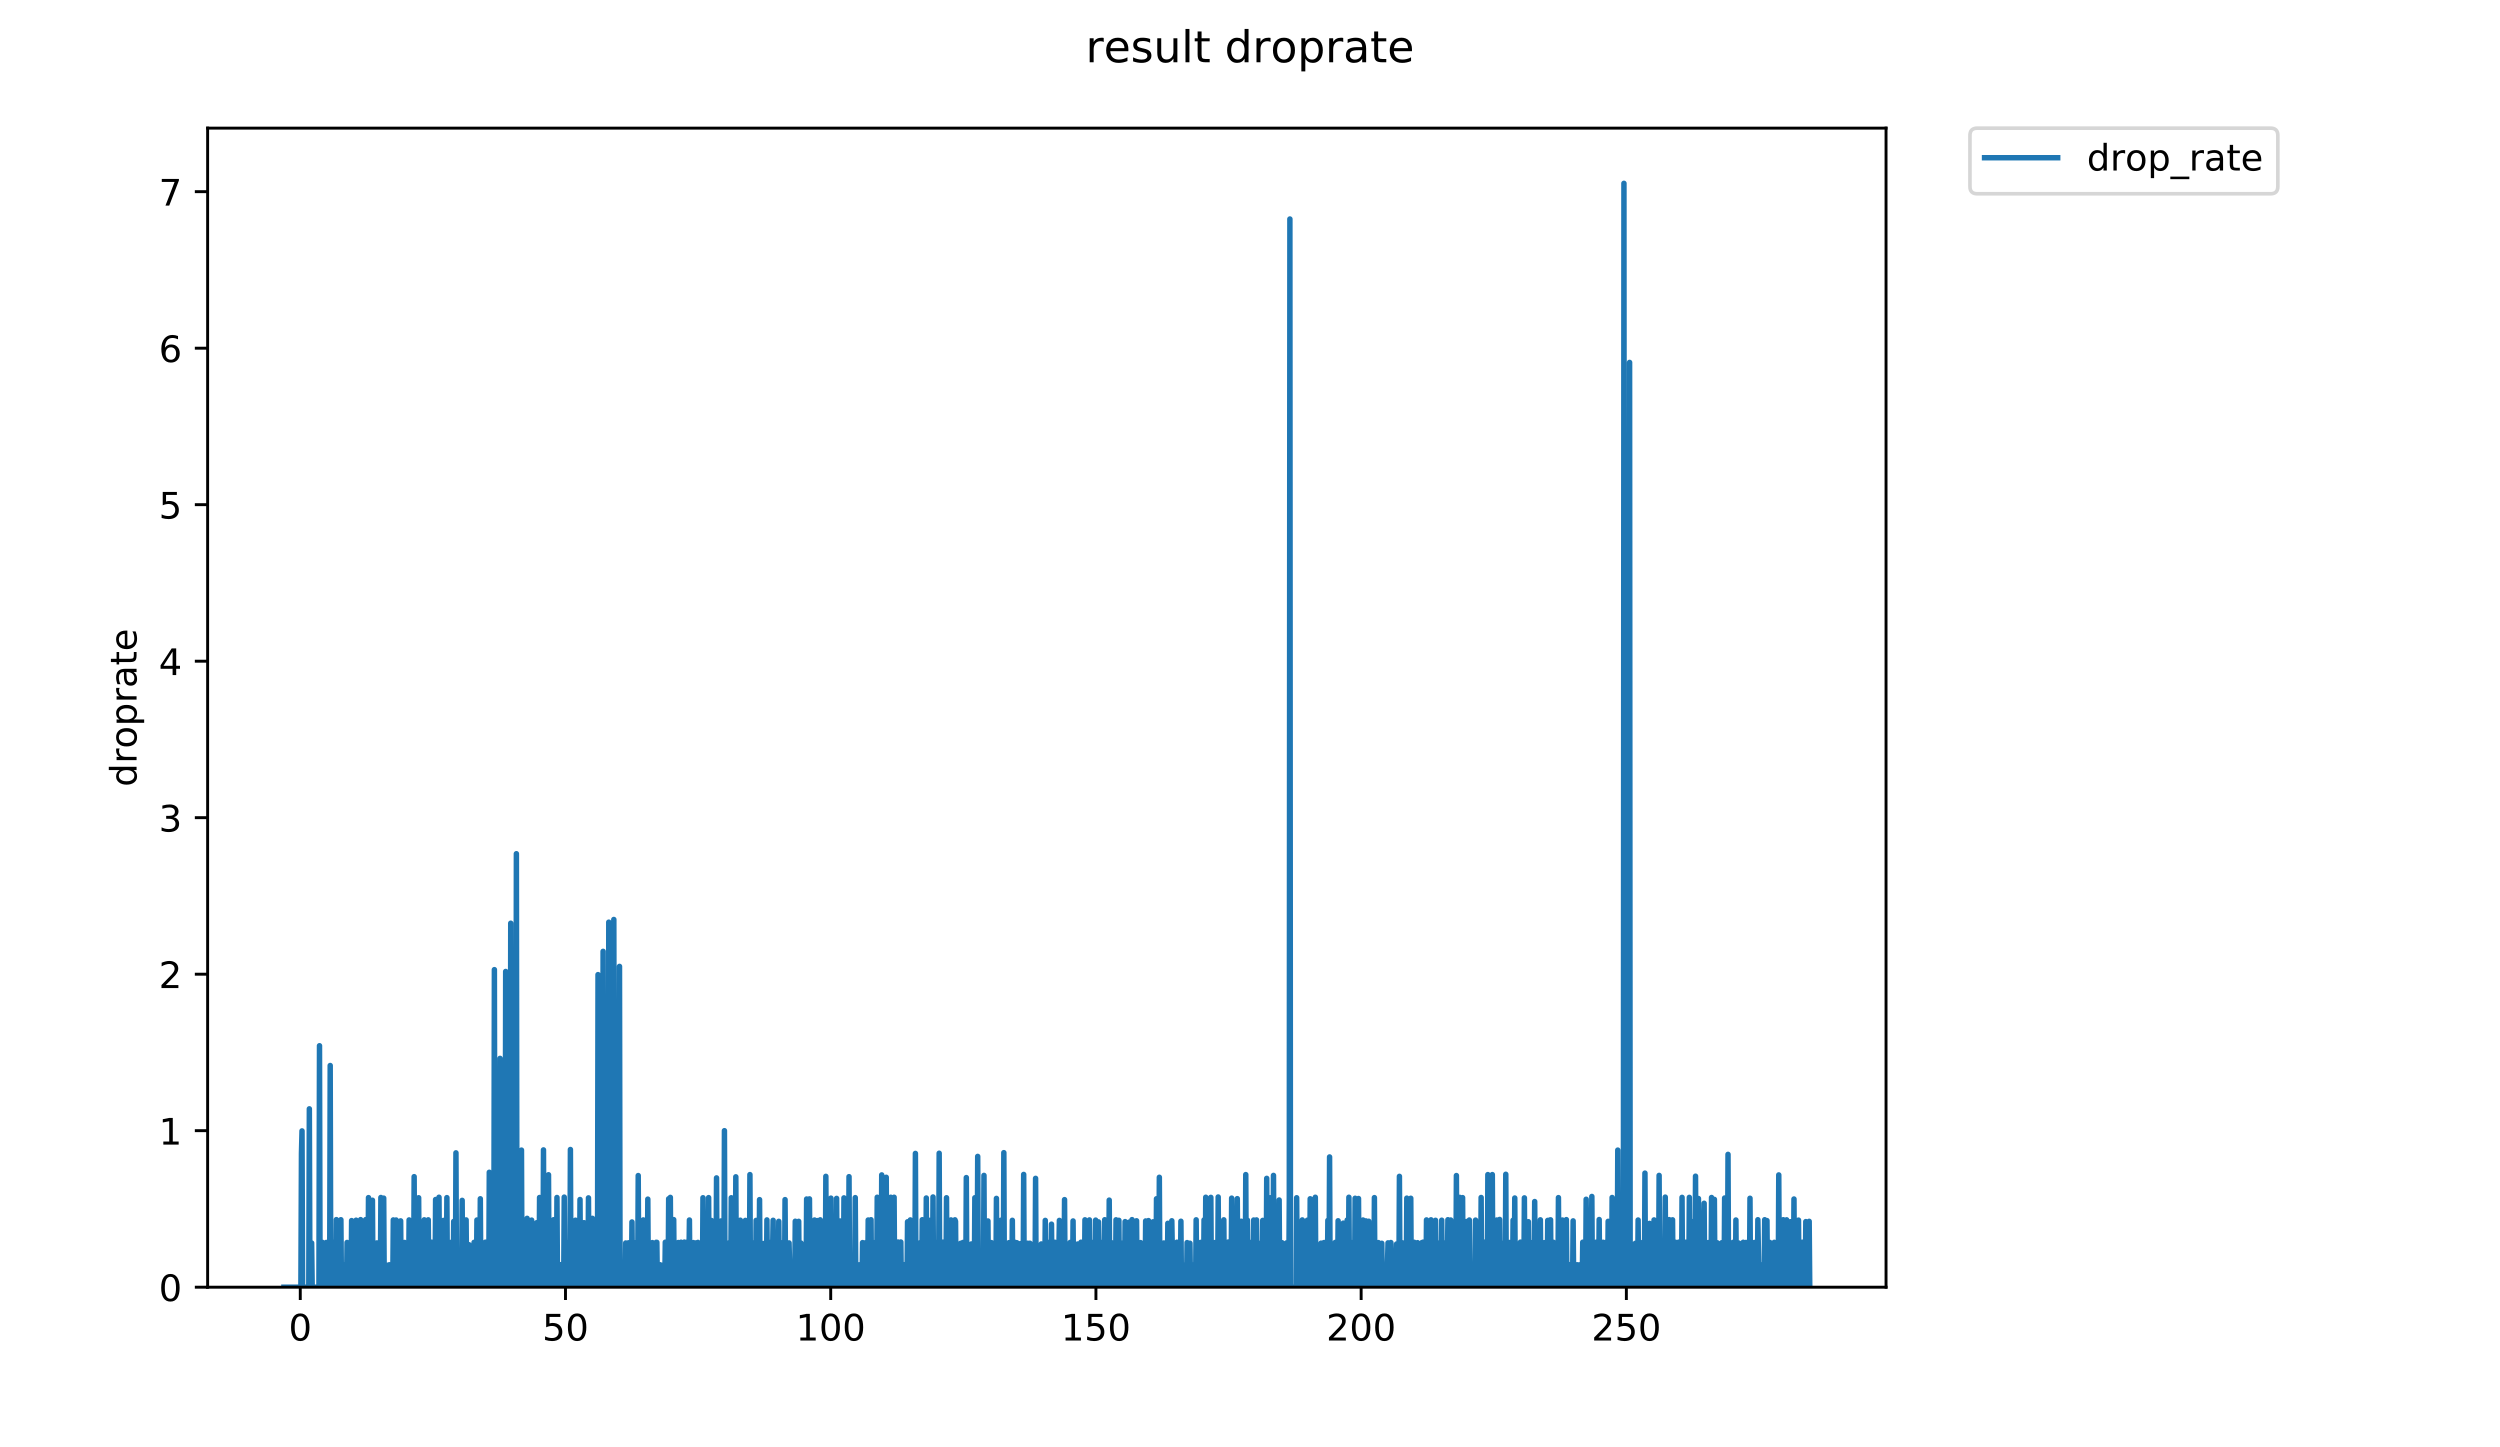 <?xml version="1.0" encoding="utf-8" standalone="no"?>
<!DOCTYPE svg PUBLIC "-//W3C//DTD SVG 1.1//EN"
  "http://www.w3.org/Graphics/SVG/1.1/DTD/svg11.dtd">
<!-- Created with matplotlib (https://matplotlib.org/) -->
<svg height="396pt" version="1.1" viewBox="0 0 684 396" width="684pt" xmlns="http://www.w3.org/2000/svg" xmlns:xlink="http://www.w3.org/1999/xlink">
 <defs>
  <style type="text/css">
*{stroke-linecap:butt;stroke-linejoin:round;}
  </style>
 </defs>
 <g id="figure_1">
  <g id="patch_1">
   <path d="M 0 396 
L 684 396 
L 684 0 
L 0 0 
z
" style="fill:#ffffff;"/>
  </g>
  <g id="axes_1">
   <g id="patch_2">
    <path d="M 56.807 352.174 
L 516.019 352.174 
L 516.019 35.062 
L 56.807 35.062 
z
" style="fill:#ffffff;"/>
   </g>
   <g id="matplotlib.axis_1">
    <g id="xtick_1">
     <g id="line2d_1">
      <defs>
       <path d="M 0 0 
L 0 3.5 
" id="m94f211fb2a" style="stroke:#000000;stroke-width:0.8;"/>
      </defs>
      <g>
       <use style="stroke:#000000;stroke-width:0.8;" x="82.155" xlink:href="#m94f211fb2a" y="352.174"/>
      </g>
     </g>
     <g id="text_1">
      <!-- 0 -->
      <defs>
       <path d="M 31.781 66.406 
Q 24.172 66.406 20.328 58.906 
Q 16.5 51.422 16.5 36.375 
Q 16.5 21.391 20.328 13.891 
Q 24.172 6.391 31.781 6.391 
Q 39.453 6.391 43.281 13.891 
Q 47.125 21.391 47.125 36.375 
Q 47.125 51.422 43.281 58.906 
Q 39.453 66.406 31.781 66.406 
z
M 31.781 74.219 
Q 44.047 74.219 50.516 64.516 
Q 56.984 54.828 56.984 36.375 
Q 56.984 17.969 50.516 8.266 
Q 44.047 -1.422 31.781 -1.422 
Q 19.531 -1.422 13.062 8.266 
Q 6.594 17.969 6.594 36.375 
Q 6.594 54.828 13.062 64.516 
Q 19.531 74.219 31.781 74.219 
z
" id="DejaVuSans-48"/>
      </defs>
      <g transform="translate(78.973 366.773)scale(0.1 -0.1)">
       <use xlink:href="#DejaVuSans-48"/>
      </g>
     </g>
    </g>
    <g id="xtick_2">
     <g id="line2d_2">
      <g>
       <use style="stroke:#000000;stroke-width:0.8;" x="154.718" xlink:href="#m94f211fb2a" y="352.174"/>
      </g>
     </g>
     <g id="text_2">
      <!-- 50 -->
      <defs>
       <path d="M 10.797 72.906 
L 49.516 72.906 
L 49.516 64.594 
L 19.828 64.594 
L 19.828 46.734 
Q 21.969 47.469 24.109 47.828 
Q 26.266 48.188 28.422 48.188 
Q 40.625 48.188 47.75 41.5 
Q 54.891 34.812 54.891 23.391 
Q 54.891 11.625 47.562 5.094 
Q 40.234 -1.422 26.906 -1.422 
Q 22.312 -1.422 17.547 -0.641 
Q 12.797 0.141 7.719 1.703 
L 7.719 11.625 
Q 12.109 9.234 16.797 8.062 
Q 21.484 6.891 26.703 6.891 
Q 35.156 6.891 40.078 11.328 
Q 45.016 15.766 45.016 23.391 
Q 45.016 31 40.078 35.438 
Q 35.156 39.891 26.703 39.891 
Q 22.75 39.891 18.812 39.016 
Q 14.891 38.141 10.797 36.281 
z
" id="DejaVuSans-53"/>
      </defs>
      <g transform="translate(148.356 366.773)scale(0.1 -0.1)">
       <use xlink:href="#DejaVuSans-53"/>
       <use x="63.623" xlink:href="#DejaVuSans-48"/>
      </g>
     </g>
    </g>
    <g id="xtick_3">
     <g id="line2d_3">
      <g>
       <use style="stroke:#000000;stroke-width:0.8;" x="227.282" xlink:href="#m94f211fb2a" y="352.174"/>
      </g>
     </g>
     <g id="text_3">
      <!-- 100 -->
      <defs>
       <path d="M 12.406 8.297 
L 28.516 8.297 
L 28.516 63.922 
L 10.984 60.406 
L 10.984 69.391 
L 28.422 72.906 
L 38.281 72.906 
L 38.281 8.297 
L 54.391 8.297 
L 54.391 0 
L 12.406 0 
z
" id="DejaVuSans-49"/>
      </defs>
      <g transform="translate(217.738 366.773)scale(0.1 -0.1)">
       <use xlink:href="#DejaVuSans-49"/>
       <use x="63.623" xlink:href="#DejaVuSans-48"/>
       <use x="127.246" xlink:href="#DejaVuSans-48"/>
      </g>
     </g>
    </g>
    <g id="xtick_4">
     <g id="line2d_4">
      <g>
       <use style="stroke:#000000;stroke-width:0.8;" x="299.846" xlink:href="#m94f211fb2a" y="352.174"/>
      </g>
     </g>
     <g id="text_4">
      <!-- 150 -->
      <g transform="translate(290.302 366.773)scale(0.1 -0.1)">
       <use xlink:href="#DejaVuSans-49"/>
       <use x="63.623" xlink:href="#DejaVuSans-53"/>
       <use x="127.246" xlink:href="#DejaVuSans-48"/>
      </g>
     </g>
    </g>
    <g id="xtick_5">
     <g id="line2d_5">
      <g>
       <use style="stroke:#000000;stroke-width:0.8;" x="372.409" xlink:href="#m94f211fb2a" y="352.174"/>
      </g>
     </g>
     <g id="text_5">
      <!-- 200 -->
      <defs>
       <path d="M 19.188 8.297 
L 53.609 8.297 
L 53.609 0 
L 7.328 0 
L 7.328 8.297 
Q 12.938 14.109 22.625 23.891 
Q 32.328 33.688 34.812 36.531 
Q 39.547 41.844 41.422 45.531 
Q 43.312 49.219 43.312 52.781 
Q 43.312 58.594 39.234 62.25 
Q 35.156 65.922 28.609 65.922 
Q 23.969 65.922 18.812 64.312 
Q 13.672 62.703 7.812 59.422 
L 7.812 69.391 
Q 13.766 71.781 18.938 73 
Q 24.125 74.219 28.422 74.219 
Q 39.75 74.219 46.484 68.547 
Q 53.219 62.891 53.219 53.422 
Q 53.219 48.922 51.531 44.891 
Q 49.859 40.875 45.406 35.406 
Q 44.188 33.984 37.641 27.219 
Q 31.109 20.453 19.188 8.297 
z
" id="DejaVuSans-50"/>
      </defs>
      <g transform="translate(362.866 366.773)scale(0.1 -0.1)">
       <use xlink:href="#DejaVuSans-50"/>
       <use x="63.623" xlink:href="#DejaVuSans-48"/>
       <use x="127.246" xlink:href="#DejaVuSans-48"/>
      </g>
     </g>
    </g>
    <g id="xtick_6">
     <g id="line2d_6">
      <g>
       <use style="stroke:#000000;stroke-width:0.8;" x="444.973" xlink:href="#m94f211fb2a" y="352.174"/>
      </g>
     </g>
     <g id="text_6">
      <!-- 250 -->
      <g transform="translate(435.429 366.773)scale(0.1 -0.1)">
       <use xlink:href="#DejaVuSans-50"/>
       <use x="63.623" xlink:href="#DejaVuSans-53"/>
       <use x="127.246" xlink:href="#DejaVuSans-48"/>
      </g>
     </g>
    </g>
   </g>
   <g id="matplotlib.axis_2">
    <g id="ytick_1">
     <g id="line2d_7">
      <defs>
       <path d="M 0 0 
L -3.5 0 
" id="mde69fcbf6b" style="stroke:#000000;stroke-width:0.8;"/>
      </defs>
      <g>
       <use style="stroke:#000000;stroke-width:0.8;" x="56.807" xlink:href="#mde69fcbf6b" y="352.174"/>
      </g>
     </g>
     <g id="text_7">
      <!-- 0 -->
      <g transform="translate(43.445 355.973)scale(0.1 -0.1)">
       <use xlink:href="#DejaVuSans-48"/>
      </g>
     </g>
    </g>
    <g id="ytick_2">
     <g id="line2d_8">
      <g>
       <use style="stroke:#000000;stroke-width:0.8;" x="56.807" xlink:href="#mde69fcbf6b" y="309.356"/>
      </g>
     </g>
     <g id="text_8">
      <!-- 1 -->
      <g transform="translate(43.445 313.155)scale(0.1 -0.1)">
       <use xlink:href="#DejaVuSans-49"/>
      </g>
     </g>
    </g>
    <g id="ytick_3">
     <g id="line2d_9">
      <g>
       <use style="stroke:#000000;stroke-width:0.8;" x="56.807" xlink:href="#mde69fcbf6b" y="266.537"/>
      </g>
     </g>
     <g id="text_9">
      <!-- 2 -->
      <g transform="translate(43.445 270.336)scale(0.1 -0.1)">
       <use xlink:href="#DejaVuSans-50"/>
      </g>
     </g>
    </g>
    <g id="ytick_4">
     <g id="line2d_10">
      <g>
       <use style="stroke:#000000;stroke-width:0.8;" x="56.807" xlink:href="#mde69fcbf6b" y="223.719"/>
      </g>
     </g>
     <g id="text_10">
      <!-- 3 -->
      <defs>
       <path d="M 40.578 39.312 
Q 47.656 37.797 51.625 33 
Q 55.609 28.219 55.609 21.188 
Q 55.609 10.406 48.188 4.484 
Q 40.766 -1.422 27.094 -1.422 
Q 22.516 -1.422 17.656 -0.516 
Q 12.797 0.391 7.625 2.203 
L 7.625 11.719 
Q 11.719 9.328 16.594 8.109 
Q 21.484 6.891 26.812 6.891 
Q 36.078 6.891 40.938 10.547 
Q 45.797 14.203 45.797 21.188 
Q 45.797 27.641 41.281 31.266 
Q 36.766 34.906 28.719 34.906 
L 20.219 34.906 
L 20.219 43.016 
L 29.109 43.016 
Q 36.375 43.016 40.234 45.922 
Q 44.094 48.828 44.094 54.297 
Q 44.094 59.906 40.109 62.906 
Q 36.141 65.922 28.719 65.922 
Q 24.656 65.922 20.016 65.031 
Q 15.375 64.156 9.812 62.312 
L 9.812 71.094 
Q 15.438 72.656 20.344 73.438 
Q 25.25 74.219 29.594 74.219 
Q 40.828 74.219 47.359 69.109 
Q 53.906 64.016 53.906 55.328 
Q 53.906 49.266 50.438 45.094 
Q 46.969 40.922 40.578 39.312 
z
" id="DejaVuSans-51"/>
      </defs>
      <g transform="translate(43.445 227.518)scale(0.1 -0.1)">
       <use xlink:href="#DejaVuSans-51"/>
      </g>
     </g>
    </g>
    <g id="ytick_5">
     <g id="line2d_11">
      <g>
       <use style="stroke:#000000;stroke-width:0.8;" x="56.807" xlink:href="#mde69fcbf6b" y="180.9"/>
      </g>
     </g>
     <g id="text_11">
      <!-- 4 -->
      <defs>
       <path d="M 37.797 64.312 
L 12.891 25.391 
L 37.797 25.391 
z
M 35.203 72.906 
L 47.609 72.906 
L 47.609 25.391 
L 58.016 25.391 
L 58.016 17.188 
L 47.609 17.188 
L 47.609 0 
L 37.797 0 
L 37.797 17.188 
L 4.891 17.188 
L 4.891 26.703 
z
" id="DejaVuSans-52"/>
      </defs>
      <g transform="translate(43.445 184.7)scale(0.1 -0.1)">
       <use xlink:href="#DejaVuSans-52"/>
      </g>
     </g>
    </g>
    <g id="ytick_6">
     <g id="line2d_12">
      <g>
       <use style="stroke:#000000;stroke-width:0.8;" x="56.807" xlink:href="#mde69fcbf6b" y="138.082"/>
      </g>
     </g>
     <g id="text_12">
      <!-- 5 -->
      <g transform="translate(43.445 141.881)scale(0.1 -0.1)">
       <use xlink:href="#DejaVuSans-53"/>
      </g>
     </g>
    </g>
    <g id="ytick_7">
     <g id="line2d_13">
      <g>
       <use style="stroke:#000000;stroke-width:0.8;" x="56.807" xlink:href="#mde69fcbf6b" y="95.263"/>
      </g>
     </g>
     <g id="text_13">
      <!-- 6 -->
      <defs>
       <path d="M 33.016 40.375 
Q 26.375 40.375 22.484 35.828 
Q 18.609 31.297 18.609 23.391 
Q 18.609 15.531 22.484 10.953 
Q 26.375 6.391 33.016 6.391 
Q 39.656 6.391 43.531 10.953 
Q 47.406 15.531 47.406 23.391 
Q 47.406 31.297 43.531 35.828 
Q 39.656 40.375 33.016 40.375 
z
M 52.594 71.297 
L 52.594 62.312 
Q 48.875 64.062 45.094 64.984 
Q 41.312 65.922 37.594 65.922 
Q 27.828 65.922 22.672 59.328 
Q 17.531 52.734 16.797 39.406 
Q 19.672 43.656 24.016 45.922 
Q 28.375 48.188 33.594 48.188 
Q 44.578 48.188 50.953 41.516 
Q 57.328 34.859 57.328 23.391 
Q 57.328 12.156 50.688 5.359 
Q 44.047 -1.422 33.016 -1.422 
Q 20.359 -1.422 13.672 8.266 
Q 6.984 17.969 6.984 36.375 
Q 6.984 53.656 15.188 63.938 
Q 23.391 74.219 37.203 74.219 
Q 40.922 74.219 44.703 73.484 
Q 48.484 72.75 52.594 71.297 
z
" id="DejaVuSans-54"/>
      </defs>
      <g transform="translate(43.445 99.063)scale(0.1 -0.1)">
       <use xlink:href="#DejaVuSans-54"/>
      </g>
     </g>
    </g>
    <g id="ytick_8">
     <g id="line2d_14">
      <g>
       <use style="stroke:#000000;stroke-width:0.8;" x="56.807" xlink:href="#mde69fcbf6b" y="52.445"/>
      </g>
     </g>
     <g id="text_14">
      <!-- 7 -->
      <defs>
       <path d="M 8.203 72.906 
L 55.078 72.906 
L 55.078 68.703 
L 28.609 0 
L 18.312 0 
L 43.219 64.594 
L 8.203 64.594 
z
" id="DejaVuSans-55"/>
      </defs>
      <g transform="translate(43.445 56.244)scale(0.1 -0.1)">
       <use xlink:href="#DejaVuSans-55"/>
      </g>
     </g>
    </g>
    <g id="text_15">
     <!-- droprate -->
     <defs>
      <path d="M 45.406 46.391 
L 45.406 75.984 
L 54.391 75.984 
L 54.391 0 
L 45.406 0 
L 45.406 8.203 
Q 42.578 3.328 38.25 0.953 
Q 33.938 -1.422 27.875 -1.422 
Q 17.969 -1.422 11.734 6.484 
Q 5.516 14.406 5.516 27.297 
Q 5.516 40.188 11.734 48.094 
Q 17.969 56 27.875 56 
Q 33.938 56 38.25 53.625 
Q 42.578 51.266 45.406 46.391 
z
M 14.797 27.297 
Q 14.797 17.391 18.875 11.75 
Q 22.953 6.109 30.078 6.109 
Q 37.203 6.109 41.297 11.75 
Q 45.406 17.391 45.406 27.297 
Q 45.406 37.203 41.297 42.844 
Q 37.203 48.484 30.078 48.484 
Q 22.953 48.484 18.875 42.844 
Q 14.797 37.203 14.797 27.297 
z
" id="DejaVuSans-100"/>
      <path d="M 41.109 46.297 
Q 39.594 47.172 37.812 47.578 
Q 36.031 48 33.891 48 
Q 26.266 48 22.188 43.047 
Q 18.109 38.094 18.109 28.812 
L 18.109 0 
L 9.078 0 
L 9.078 54.688 
L 18.109 54.688 
L 18.109 46.188 
Q 20.953 51.172 25.484 53.578 
Q 30.031 56 36.531 56 
Q 37.453 56 38.578 55.875 
Q 39.703 55.766 41.062 55.516 
z
" id="DejaVuSans-114"/>
      <path d="M 30.609 48.391 
Q 23.391 48.391 19.188 42.75 
Q 14.984 37.109 14.984 27.297 
Q 14.984 17.484 19.156 11.844 
Q 23.344 6.203 30.609 6.203 
Q 37.797 6.203 41.984 11.859 
Q 46.188 17.531 46.188 27.297 
Q 46.188 37.016 41.984 42.703 
Q 37.797 48.391 30.609 48.391 
z
M 30.609 56 
Q 42.328 56 49.016 48.375 
Q 55.719 40.766 55.719 27.297 
Q 55.719 13.875 49.016 6.219 
Q 42.328 -1.422 30.609 -1.422 
Q 18.844 -1.422 12.172 6.219 
Q 5.516 13.875 5.516 27.297 
Q 5.516 40.766 12.172 48.375 
Q 18.844 56 30.609 56 
z
" id="DejaVuSans-111"/>
      <path d="M 18.109 8.203 
L 18.109 -20.797 
L 9.078 -20.797 
L 9.078 54.688 
L 18.109 54.688 
L 18.109 46.391 
Q 20.953 51.266 25.266 53.625 
Q 29.594 56 35.594 56 
Q 45.562 56 51.781 48.094 
Q 58.016 40.188 58.016 27.297 
Q 58.016 14.406 51.781 6.484 
Q 45.562 -1.422 35.594 -1.422 
Q 29.594 -1.422 25.266 0.953 
Q 20.953 3.328 18.109 8.203 
z
M 48.688 27.297 
Q 48.688 37.203 44.609 42.844 
Q 40.531 48.484 33.406 48.484 
Q 26.266 48.484 22.188 42.844 
Q 18.109 37.203 18.109 27.297 
Q 18.109 17.391 22.188 11.75 
Q 26.266 6.109 33.406 6.109 
Q 40.531 6.109 44.609 11.75 
Q 48.688 17.391 48.688 27.297 
z
" id="DejaVuSans-112"/>
      <path d="M 34.281 27.484 
Q 23.391 27.484 19.188 25 
Q 14.984 22.516 14.984 16.5 
Q 14.984 11.719 18.141 8.906 
Q 21.297 6.109 26.703 6.109 
Q 34.188 6.109 38.703 11.406 
Q 43.219 16.703 43.219 25.484 
L 43.219 27.484 
z
M 52.203 31.203 
L 52.203 0 
L 43.219 0 
L 43.219 8.297 
Q 40.141 3.328 35.547 0.953 
Q 30.953 -1.422 24.312 -1.422 
Q 15.922 -1.422 10.953 3.297 
Q 6 8.016 6 15.922 
Q 6 25.141 12.172 29.828 
Q 18.359 34.516 30.609 34.516 
L 43.219 34.516 
L 43.219 35.406 
Q 43.219 41.609 39.141 45 
Q 35.062 48.391 27.688 48.391 
Q 23 48.391 18.547 47.266 
Q 14.109 46.141 10.016 43.891 
L 10.016 52.203 
Q 14.938 54.109 19.578 55.047 
Q 24.219 56 28.609 56 
Q 40.484 56 46.344 49.844 
Q 52.203 43.703 52.203 31.203 
z
" id="DejaVuSans-97"/>
      <path d="M 18.312 70.219 
L 18.312 54.688 
L 36.812 54.688 
L 36.812 47.703 
L 18.312 47.703 
L 18.312 18.016 
Q 18.312 11.328 20.141 9.422 
Q 21.969 7.516 27.594 7.516 
L 36.812 7.516 
L 36.812 0 
L 27.594 0 
Q 17.188 0 13.234 3.875 
Q 9.281 7.766 9.281 18.016 
L 9.281 47.703 
L 2.688 47.703 
L 2.688 54.688 
L 9.281 54.688 
L 9.281 70.219 
z
" id="DejaVuSans-116"/>
      <path d="M 56.203 29.594 
L 56.203 25.203 
L 14.891 25.203 
Q 15.484 15.922 20.484 11.062 
Q 25.484 6.203 34.422 6.203 
Q 39.594 6.203 44.453 7.469 
Q 49.312 8.734 54.109 11.281 
L 54.109 2.781 
Q 49.266 0.734 44.188 -0.344 
Q 39.109 -1.422 33.891 -1.422 
Q 20.797 -1.422 13.156 6.188 
Q 5.516 13.812 5.516 26.812 
Q 5.516 40.234 12.766 48.109 
Q 20.016 56 32.328 56 
Q 43.359 56 49.781 48.891 
Q 56.203 41.797 56.203 29.594 
z
M 47.219 32.234 
Q 47.125 39.594 43.094 43.984 
Q 39.062 48.391 32.422 48.391 
Q 24.906 48.391 20.391 44.141 
Q 15.875 39.891 15.188 32.172 
z
" id="DejaVuSans-101"/>
     </defs>
     <g transform="translate(37.365 215.236)rotate(-90)scale(0.1 -0.1)">
      <use xlink:href="#DejaVuSans-100"/>
      <use x="63.477" xlink:href="#DejaVuSans-114"/>
      <use x="104.559" xlink:href="#DejaVuSans-111"/>
      <use x="165.74" xlink:href="#DejaVuSans-112"/>
      <use x="229.217" xlink:href="#DejaVuSans-114"/>
      <use x="270.33" xlink:href="#DejaVuSans-97"/>
      <use x="331.609" xlink:href="#DejaVuSans-116"/>
      <use x="370.818" xlink:href="#DejaVuSans-101"/>
     </g>
    </g>
   </g>
   <g id="line2d_15">
    <path clip-path="url(#p48d6c4a940)" d="M 77.68 352.174 
L 82.323 352.174 
L 82.477 315.577 
L 82.631 309.417 
L 82.786 352.174 
L 84.484 352.174 
L 84.638 303.378 
L 84.795 352.174 
L 84.951 352.174 
L 85.107 340.079 
L 85.262 340.079 
L 85.418 352.174 
L 87.26 352.174 
L 87.415 286.115 
L 87.573 352.174 
L 88.034 352.174 
L 88.188 339.905 
L 88.341 352.174 
L 89.108 352.174 
L 89.262 339.94 
L 89.415 352.174 
L 90.19 352.174 
L 90.344 291.525 
L 90.498 352.174 
L 91.113 352.174 
L 91.418 339.852 
L 91.571 352.174 
L 91.876 352.174 
L 92.029 333.691 
L 92.181 352.174 
L 93.115 352.174 
L 93.267 333.718 
L 93.42 352.174 
L 93.882 352.174 
L 94.035 346.04 
L 94.188 346.048 
L 94.342 352.174 
L 94.806 352.174 
L 94.959 339.94 
L 95.268 352.174 
L 96.046 352.174 
L 96.2 333.954 
L 96.355 352.174 
L 97.276 352.174 
L 97.43 333.85 
L 97.583 352.174 
L 97.891 352.174 
L 98.045 346.101 
L 98.199 346.066 
L 98.352 352.174 
L 98.505 352.174 
L 98.658 333.691 
L 98.967 352.174 
L 99.893 352.174 
L 100.046 333.691 
L 100.199 352.174 
L 100.665 352.174 
L 100.818 327.671 
L 100.972 352.174 
L 101.431 352.174 
L 101.583 346.013 
L 101.741 352.174 
L 101.899 328.386 
L 102.052 352.174 
L 102.971 352.174 
L 103.126 340.061 
L 103.282 352.174 
L 104.055 352.174 
L 104.208 327.636 
L 104.364 352.174 
L 104.827 352.174 
L 104.982 327.811 
L 105.136 352.174 
L 105.912 352.174 
L 106.068 346.16 
L 106.222 352.174 
L 106.375 352.174 
L 106.528 346.04 
L 106.682 352.174 
L 106.839 352.174 
L 106.994 346.126 
L 107.148 352.174 
L 107.453 352.174 
L 107.607 333.771 
L 107.76 352.174 
L 108.224 352.174 
L 108.377 333.797 
L 108.531 352.174 
L 109.458 352.174 
L 109.614 334.031 
L 109.768 352.174 
L 110.549 352.174 
L 110.702 339.94 
L 111.008 352.174 
L 111.779 352.174 
L 111.932 333.771 
L 112.085 352.174 
L 112.697 352.174 
L 112.85 346.04 
L 113.004 346.048 
L 113.157 352.174 
L 113.312 321.935 
L 113.465 352.174 
L 114.387 352.174 
L 114.542 327.706 
L 114.696 352.174 
L 115.924 352.174 
L 116.077 333.744 
L 116.232 352.174 
L 117.018 352.174 
L 117.171 333.744 
L 117.326 352.174 
L 117.786 352.174 
L 117.939 339.87 
L 118.092 339.87 
L 118.245 352.174 
L 119.023 352.174 
L 119.18 328.186 
L 119.338 334.258 
L 119.496 352.174 
L 119.957 352.174 
L 120.11 327.566 
L 120.263 352.174 
L 121.187 352.174 
L 121.342 333.902 
L 121.495 352.174 
L 122.111 352.174 
L 122.265 327.671 
L 122.418 352.174 
L 123.192 352.174 
L 123.346 339.923 
L 123.504 352.174 
L 123.975 352.174 
L 124.132 334.183 
L 124.286 352.174 
L 124.592 352.174 
L 124.746 315.42 
L 124.901 352.174 
L 125.516 352.174 
L 125.671 346.109 
L 125.824 346.04 
L 125.977 352.174 
L 126.283 352.174 
L 126.446 328.419 
L 126.601 352.174 
L 127.376 352.174 
L 127.53 333.771 
L 127.683 352.174 
L 128.153 352.174 
L 128.315 340.555 
L 128.63 352.174 
L 128.937 352.174 
L 129.09 346.022 
L 129.249 352.174 
L 129.559 352.174 
L 129.712 339.905 
L 129.865 352.174 
L 130.333 352.174 
L 130.487 333.797 
L 130.639 352.174 
L 131.257 352.174 
L 131.414 327.983 
L 131.567 352.174 
L 132.643 352.174 
L 132.796 339.87 
L 132.949 339.87 
L 133.102 352.174 
L 133.719 352.174 
L 133.871 320.736 
L 134.024 352.174 
L 134.637 352.174 
L 134.793 346.126 
L 134.953 352.174 
L 135.108 352.174 
L 135.263 265.296 
L 135.416 352.174 
L 136.354 352.174 
L 136.509 346.101 
L 136.663 352.174 
L 136.816 289.574 
L 136.969 352.174 
L 138.2 352.174 
L 138.353 265.797 
L 138.506 352.174 
L 139.584 352.174 
L 139.737 252.596 
L 139.89 352.174 
L 141.128 352.174 
L 141.281 233.581 
L 141.441 352.174 
L 142.521 352.174 
L 142.675 314.669 
L 142.828 352.174 
L 143.91 352.174 
L 144.216 333.339 
L 144.37 352.174 
L 144.84 352.174 
L 144.994 339.923 
L 145.147 352.174 
L 145.454 333.823 
L 145.607 352.174 
L 146.689 352.174 
L 146.849 334.529 
L 147.003 352.174 
L 147.47 352.174 
L 147.624 327.636 
L 147.777 352.174 
L 148.543 352.174 
L 148.696 314.614 
L 148.849 352.174 
L 149.919 352.174 
L 150.072 321.414 
L 150.225 352.174 
L 151.312 352.174 
L 151.464 333.718 
L 151.617 352.174 
L 152.229 352.174 
L 152.383 327.636 
L 152.536 352.174 
L 153.301 352.174 
L 153.454 346.013 
L 153.608 346.057 
L 153.762 352.174 
L 154.223 352.174 
L 154.375 327.53 
L 154.528 352.174 
L 155.29 352.174 
L 155.444 339.958 
L 155.6 352.174 
L 155.91 352.174 
L 156.063 314.504 
L 156.219 352.174 
L 157.296 352.174 
L 157.45 333.85 
L 157.604 352.174 
L 158.534 352.174 
L 158.691 328.186 
L 158.848 352.174 
L 159.615 352.174 
L 159.776 334.529 
L 159.928 352.174 
L 160.851 352.174 
L 161.005 327.741 
L 161.158 352.174 
L 161.617 352.174 
L 161.771 339.888 
L 161.924 352.174 
L 162.077 333.339 
L 162.23 352.174 
L 162.848 352.174 
L 163.001 339.888 
L 163.154 352.174 
L 163.307 346.022 
L 163.466 352.174 
L 163.618 266.659 
L 163.772 352.174 
L 164.853 352.174 
L 165.009 260.289 
L 165.168 352.174 
L 166.407 352.174 
L 166.56 252.306 
L 166.713 352.174 
L 167.79 352.174 
L 167.943 251.573 
L 168.099 352.174 
L 169.188 352.174 
L 169.342 346.066 
L 169.495 264.406 
L 169.648 352.174 
L 171.041 352.174 
L 171.197 340.079 
L 171.351 352.174 
L 171.817 352.174 
L 171.972 340.027 
L 172.128 352.174 
L 172.745 352.174 
L 172.904 334.333 
L 173.064 352.174 
L 173.533 352.174 
L 173.687 340.01 
L 173.843 352.174 
L 174.464 352.174 
L 174.619 321.633 
L 174.772 352.174 
L 175.853 352.174 
L 176.005 333.771 
L 176.158 339.87 
L 176.313 352.174 
L 177.086 352.174 
L 177.242 328.085 
L 177.398 352.174 
L 178.173 352.174 
L 178.482 339.975 
L 178.637 352.174 
L 179.405 352.174 
L 179.558 339.888 
L 179.711 339.905 
L 179.864 352.174 
L 180.486 352.174 
L 180.639 346.04 
L 180.795 346.16 
L 180.95 352.174 
L 181.411 352.174 
L 181.566 346.066 
L 181.719 352.174 
L 181.872 352.174 
L 182.025 339.87 
L 182.178 352.174 
L 182.331 339.852 
L 182.484 352.174 
L 182.791 352.174 
L 182.946 327.983 
L 183.1 352.174 
L 183.253 352.174 
L 183.406 327.601 
L 183.56 352.174 
L 184.172 352.174 
L 184.324 333.691 
L 184.479 352.174 
L 185.411 352.174 
L 185.565 339.958 
L 185.719 352.174 
L 186.183 352.174 
L 186.336 339.87 
L 186.489 352.174 
L 187.102 352.174 
L 187.254 339.835 
L 187.408 352.174 
L 187.865 352.174 
L 188.017 339.852 
L 188.17 352.174 
L 188.322 352.174 
L 188.474 345.987 
L 188.627 333.797 
L 188.785 352.174 
L 189.555 352.174 
L 189.709 339.975 
L 189.866 352.174 
L 190.329 352.174 
L 190.484 340.044 
L 190.638 352.174 
L 190.793 352.174 
L 190.947 339.923 
L 191.1 352.174 
L 191.559 352.174 
L 191.712 346.057 
L 191.866 352.174 
L 192.176 352.174 
L 192.33 327.706 
L 192.488 352.174 
L 193.266 352.174 
L 193.419 346.048 
L 193.572 352.174 
L 193.726 352.174 
L 193.879 327.671 
L 194.033 352.174 
L 194.494 352.174 
L 194.649 333.928 
L 194.958 352.174 
L 195.423 352.174 
L 195.577 339.975 
L 195.731 352.174 
L 195.886 352.174 
L 196.043 322.273 
L 196.197 352.174 
L 197.123 352.174 
L 197.279 334.056 
L 197.433 352.174 
L 198.051 352.174 
L 198.205 309.356 
L 198.359 352.174 
L 199.463 352.174 
L 199.617 339.958 
L 199.772 352.174 
L 199.925 352.174 
L 200.079 327.706 
L 200.234 352.174 
L 201.161 352.174 
L 201.318 321.978 
L 201.472 352.174 
L 202.399 352.174 
L 202.553 333.85 
L 202.708 352.174 
L 203.172 352.174 
L 203.331 346.211 
L 203.484 352.174 
L 203.637 352.174 
L 203.79 346.031 
L 203.945 333.902 
L 204.1 352.174 
L 204.253 352.174 
L 204.408 339.975 
L 204.562 352.174 
L 205.024 352.174 
L 205.176 321.37 
L 205.33 352.174 
L 206.259 352.174 
L 206.413 339.975 
L 206.567 352.174 
L 206.722 352.174 
L 206.876 333.902 
L 207.032 352.174 
L 207.655 352.174 
L 207.813 328.22 
L 207.969 352.174 
L 208.748 352.174 
L 208.906 340.23 
L 209.213 352.174 
L 209.677 352.174 
L 209.83 333.771 
L 209.984 352.174 
L 210.6 352.174 
L 210.753 339.923 
L 210.907 352.174 
L 211.218 352.174 
L 211.527 333.876 
L 211.68 352.174 
L 212.451 352.174 
L 212.607 346.16 
L 212.762 352.174 
L 212.917 352.174 
L 213.074 334.158 
L 213.23 352.174 
L 214.168 352.174 
L 214.321 339.905 
L 214.477 352.174 
L 214.633 352.174 
L 214.79 328.22 
L 214.948 352.174 
L 215.723 352.174 
L 215.878 340.061 
L 216.186 352.174 
L 216.498 352.174 
L 216.653 346.126 
L 216.808 346.118 
L 216.961 352.174 
L 217.43 352.174 
L 217.586 334.133 
L 217.739 352.174 
L 218.208 352.174 
L 218.364 346.169 
L 218.521 334.158 
L 218.677 352.174 
L 218.988 352.174 
L 219.144 340.096 
L 219.298 352.174 
L 219.914 352.174 
L 220.07 346.101 
L 220.225 352.174 
L 220.538 352.174 
L 220.694 328.051 
L 220.85 352.174 
L 221.315 352.174 
L 221.471 328.017 
L 221.625 352.174 
L 221.779 352.174 
L 221.933 339.905 
L 222.088 352.174 
L 222.704 352.174 
L 222.857 333.797 
L 223.01 352.174 
L 223.475 352.174 
L 223.63 333.954 
L 223.785 352.174 
L 224.257 352.174 
L 224.41 333.744 
L 224.563 352.174 
L 224.87 352.174 
L 225.025 340.027 
L 225.179 352.174 
L 225.794 352.174 
L 225.95 321.849 
L 226.105 352.174 
L 227.184 352.174 
L 227.338 327.811 
L 227.493 352.174 
L 228.74 352.174 
L 228.894 327.88 
L 229.048 352.174 
L 229.665 352.174 
L 229.821 334.056 
L 229.977 352.174 
L 230.754 352.174 
L 230.907 327.741 
L 231.061 352.174 
L 232.138 352.174 
L 232.294 321.935 
L 232.447 352.174 
L 233.223 352.174 
L 233.376 346.075 
L 233.53 352.174 
L 233.842 352.174 
L 233.996 327.671 
L 234.149 352.174 
L 234.917 352.174 
L 235.071 346.048 
L 235.225 346.066 
L 235.379 352.174 
L 235.846 352.174 
L 236.001 339.975 
L 236.155 352.174 
L 236.618 352.174 
L 236.773 340.027 
L 236.926 352.174 
L 237.385 352.174 
L 237.538 333.797 
L 237.691 352.174 
L 238.157 352.174 
L 238.31 333.718 
L 238.466 352.174 
L 238.929 352.174 
L 239.084 339.993 
L 239.237 352.174 
L 239.856 352.174 
L 240.009 327.566 
L 240.162 352.174 
L 241.084 352.174 
L 241.237 321.458 
L 241.39 352.174 
L 242.318 352.174 
L 242.474 322.105 
L 242.628 352.174 
L 243.552 352.174 
L 243.705 327.566 
L 243.858 352.174 
L 244.476 352.174 
L 244.629 327.566 
L 244.781 352.174 
L 245.548 352.174 
L 245.7 339.817 
L 245.852 352.174 
L 246.31 352.174 
L 246.462 339.817 
L 246.614 352.174 
L 247.229 352.174 
L 247.383 346.048 
L 247.535 345.995 
L 247.687 352.174 
L 248.146 352.174 
L 248.305 334.283 
L 248.458 352.174 
L 248.918 352.174 
L 249.071 333.771 
L 249.224 352.174 
L 250.299 352.174 
L 250.454 315.577 
L 250.608 352.174 
L 251.717 352.174 
L 251.87 339.94 
L 252.023 352.174 
L 252.175 352.174 
L 252.328 333.718 
L 252.486 352.174 
L 253.28 352.174 
L 253.434 327.776 
L 253.586 352.174 
L 254.203 352.174 
L 254.356 333.876 
L 254.509 352.174 
L 255.12 352.174 
L 255.273 327.495 
L 255.425 352.174 
L 255.732 352.174 
L 255.887 346.092 
L 256.04 352.174 
L 256.346 352.174 
L 256.498 339.852 
L 256.652 352.174 
L 256.805 352.174 
L 256.959 315.525 
L 257.112 352.174 
L 257.879 352.174 
L 258.032 339.852 
L 258.185 352.174 
L 258.809 352.174 
L 258.962 327.706 
L 259.115 352.174 
L 259.731 352.174 
L 259.889 340.28 
L 260.047 352.174 
L 260.2 333.771 
L 260.353 352.174 
L 261.121 352.174 
L 261.274 333.744 
L 261.434 334.158 
L 261.588 352.174 
L 262.673 352.174 
L 262.83 340.163 
L 262.99 352.174 
L 263.3 352.174 
L 263.454 339.94 
L 263.608 352.174 
L 264.226 352.174 
L 264.383 322.189 
L 264.537 352.174 
L 265.61 352.174 
L 265.769 340.346 
L 266.093 352.174 
L 266.562 352.174 
L 266.715 327.706 
L 266.872 352.174 
L 267.343 352.174 
L 267.5 316.393 
L 267.66 352.174 
L 268.437 352.174 
L 268.591 346.048 
L 268.749 352.174 
L 269.06 352.174 
L 269.214 321.59 
L 269.368 352.174 
L 270.146 352.174 
L 270.301 334.056 
L 270.455 352.174 
L 270.919 352.174 
L 271.076 340.13 
L 271.23 339.975 
L 271.386 352.174 
L 272.468 352.174 
L 272.623 327.88 
L 272.777 352.174 
L 273.72 352.174 
L 273.873 333.85 
L 274.027 352.174 
L 274.495 352.174 
L 274.648 315.367 
L 274.801 352.174 
L 275.891 352.174 
L 276.046 339.993 
L 276.2 352.174 
L 276.82 352.174 
L 276.974 333.876 
L 277.128 352.174 
L 277.595 352.174 
L 277.748 339.905 
L 277.902 352.174 
L 278.057 352.174 
L 278.211 340.01 
L 278.366 352.174 
L 278.52 352.174 
L 278.677 346.169 
L 278.831 352.174 
L 278.984 352.174 
L 279.143 340.264 
L 279.306 352.174 
L 279.927 352.174 
L 280.08 321.325 
L 280.233 352.174 
L 281.001 352.174 
L 281.158 340.147 
L 281.311 352.174 
L 281.465 352.174 
L 281.775 340.147 
L 281.929 352.174 
L 282.704 352.174 
L 282.863 340.378 
L 283.023 352.174 
L 283.177 352.174 
L 283.335 322.398 
L 283.49 352.174 
L 284.576 352.174 
L 284.893 340.346 
L 285.046 352.174 
L 285.829 352.174 
L 285.983 333.902 
L 286.137 352.174 
L 286.75 352.174 
L 286.904 339.923 
L 287.057 352.174 
L 287.211 346.04 
L 287.364 352.174 
L 287.523 352.174 
L 287.687 334.932 
L 287.849 352.174 
L 288.309 352.174 
L 288.615 339.888 
L 288.768 352.174 
L 289.539 352.174 
L 289.848 333.902 
L 290.003 352.174 
L 291.102 352.174 
L 291.259 328.22 
L 291.415 352.174 
L 292.193 352.174 
L 292.346 346.04 
L 292.5 352.174 
L 292.653 352.174 
L 292.807 339.923 
L 292.965 352.174 
L 293.435 352.174 
L 293.591 334.056 
L 293.746 352.174 
L 294.679 352.174 
L 294.838 340.362 
L 294.992 352.174 
L 295.453 352.174 
L 295.759 339.87 
L 295.916 352.174 
L 296.689 352.174 
L 296.843 333.744 
L 296.996 352.174 
L 297.919 352.174 
L 298.072 333.771 
L 298.225 352.174 
L 298.691 352.174 
L 298.844 339.94 
L 298.998 352.174 
L 299.614 352.174 
L 299.767 333.823 
L 299.923 352.174 
L 300.383 352.174 
L 300.541 334.308 
L 300.694 352.174 
L 301.323 352.174 
L 301.477 339.94 
L 301.632 352.174 
L 301.941 352.174 
L 302.249 333.718 
L 302.403 352.174 
L 303.324 352.174 
L 303.483 328.353 
L 303.637 352.174 
L 303.948 352.174 
L 304.102 339.993 
L 304.259 352.174 
L 304.88 352.174 
L 305.036 346.135 
L 305.191 352.174 
L 305.344 333.744 
L 305.498 352.174 
L 305.968 352.174 
L 306.122 333.876 
L 306.276 352.174 
L 306.74 352.174 
L 306.897 340.13 
L 307.053 352.174 
L 307.672 352.174 
L 307.83 334.233 
L 307.989 352.174 
L 308.776 352.174 
L 308.935 334.383 
L 309.094 352.174 
L 309.567 352.174 
L 309.72 333.691 
L 309.875 352.174 
L 310.805 352.174 
L 310.961 334.005 
L 311.119 352.174 
L 311.9 352.174 
L 312.054 339.975 
L 312.208 352.174 
L 312.826 352.174 
L 312.981 346.118 
L 313.135 352.174 
L 313.294 352.174 
L 313.45 334.056 
L 313.609 352.174 
L 314.074 352.174 
L 314.229 333.954 
L 314.382 352.174 
L 315.323 352.174 
L 315.481 334.283 
L 315.638 352.174 
L 316.262 352.174 
L 316.417 327.983 
L 316.571 352.174 
L 317.038 352.174 
L 317.195 322.105 
L 317.349 352.174 
L 318.278 352.174 
L 318.434 340.079 
L 318.588 352.174 
L 319.048 352.174 
L 319.202 346.022 
L 319.354 352.174 
L 319.517 334.697 
L 319.671 352.174 
L 320.45 352.174 
L 320.606 334.005 
L 320.922 352.174 
L 321.843 352.174 
L 321.996 339.87 
L 322.15 352.174 
L 322.622 352.174 
L 322.782 346.293 
L 322.939 352.174 
L 323.095 334.133 
L 323.248 352.174 
L 324.172 352.174 
L 324.326 346.031 
L 324.482 352.174 
L 324.636 352.174 
L 324.79 339.975 
L 324.944 352.174 
L 325.406 352.174 
L 325.562 340.147 
L 325.72 352.174 
L 326.181 352.174 
L 326.335 346.066 
L 326.488 352.174 
L 326.644 352.174 
L 326.799 346.143 
L 326.961 352.174 
L 327.116 352.174 
L 327.269 333.744 
L 327.422 352.174 
L 328.349 352.174 
L 328.502 339.923 
L 328.655 352.174 
L 329.275 352.174 
L 329.428 333.771 
L 329.583 352.174 
L 329.736 352.174 
L 329.889 327.566 
L 330.043 352.174 
L 330.666 352.174 
L 330.821 339.975 
L 330.979 352.174 
L 331.132 352.174 
L 331.285 327.601 
L 331.445 352.174 
L 332.217 352.174 
L 332.372 339.975 
L 332.53 352.174 
L 333.146 352.174 
L 333.298 327.495 
L 333.451 352.174 
L 333.913 352.174 
L 334.071 340.28 
L 334.223 352.174 
L 334.68 352.174 
L 334.834 333.744 
L 334.986 352.174 
L 335.906 352.174 
L 336.059 339.817 
L 336.211 352.174 
L 336.824 352.174 
L 336.979 327.811 
L 337.289 352.174 
L 338.365 352.174 
L 338.521 327.949 
L 338.673 352.174 
L 339.449 352.174 
L 339.605 334.133 
L 339.758 352.174 
L 340.688 352.174 
L 340.84 321.37 
L 340.993 352.174 
L 341.147 352.174 
L 341.301 333.85 
L 341.466 352.174 
L 341.937 352.174 
L 342.091 339.94 
L 342.246 352.174 
L 342.862 352.174 
L 343.016 333.797 
L 343.168 352.174 
L 343.628 352.174 
L 343.781 333.771 
L 343.935 352.174 
L 344.868 352.174 
L 345.023 340.096 
L 345.176 352.174 
L 345.33 352.174 
L 345.484 333.902 
L 345.639 352.174 
L 346.413 352.174 
L 346.572 322.398 
L 346.726 352.174 
L 347.35 352.174 
L 347.503 327.706 
L 347.656 352.174 
L 348.272 352.174 
L 348.426 321.59 
L 348.585 352.174 
L 349.816 352.174 
L 349.974 328.32 
L 350.131 352.174 
L 350.595 352.174 
L 350.749 339.993 
L 351.058 352.174 
L 351.833 352.174 
L 351.988 340.061 
L 352.14 352.174 
L 352.599 352.174 
L 352.753 327.671 
L 352.913 59.921 
L 353.069 352.174 
L 354.614 352.174 
L 354.767 327.706 
L 354.922 352.174 
L 355.691 352.174 
L 355.845 346.057 
L 355.998 346.048 
L 356.152 352.174 
L 356.305 333.771 
L 356.46 352.174 
L 357.08 352.174 
L 357.234 346.066 
L 357.388 352.174 
L 357.542 352.174 
L 357.696 333.85 
L 357.85 352.174 
L 358.313 352.174 
L 358.469 327.983 
L 358.625 352.174 
L 359.094 352.174 
L 359.251 328.22 
L 359.408 352.174 
L 359.717 352.174 
L 359.87 327.566 
L 360.027 352.174 
L 361.274 352.174 
L 361.43 340.13 
L 361.585 352.174 
L 362.06 352.174 
L 362.215 339.975 
L 362.371 352.174 
L 362.681 352.174 
L 362.833 339.835 
L 362.99 352.174 
L 363.148 352.174 
L 363.301 333.902 
L 363.455 352.174 
L 363.614 352.174 
L 363.772 316.542 
L 363.929 352.174 
L 365.019 352.174 
L 365.327 339.923 
L 365.482 352.174 
L 365.951 352.174 
L 366.106 334.005 
L 366.263 352.174 
L 366.576 352.174 
L 366.732 346.152 
L 366.887 346.109 
L 367.041 352.174 
L 367.35 352.174 
L 367.512 334.65 
L 367.666 352.174 
L 368.439 352.174 
L 368.593 333.797 
L 368.749 352.174 
L 368.904 352.174 
L 369.057 327.566 
L 369.212 352.174 
L 369.678 352.174 
L 369.835 340.18 
L 369.989 339.975 
L 370.143 352.174 
L 370.606 352.174 
L 370.761 327.845 
L 370.914 352.174 
L 371.532 352.174 
L 371.688 327.914 
L 371.842 352.174 
L 372.772 352.174 
L 372.926 333.797 
L 373.084 352.174 
L 373.549 352.174 
L 373.704 334.031 
L 373.858 352.174 
L 374.33 352.174 
L 374.486 334.133 
L 374.642 352.174 
L 375.105 352.174 
L 375.261 340.147 
L 375.414 352.174 
L 375.881 352.174 
L 376.034 327.671 
L 376.191 352.174 
L 376.969 352.174 
L 377.122 339.975 
L 377.28 352.174 
L 377.9 352.174 
L 378.056 340.163 
L 378.211 352.174 
L 378.676 352.174 
L 378.834 346.202 
L 378.99 346.16 
L 379.143 352.174 
L 379.452 352.174 
L 379.764 340.044 
L 379.918 352.174 
L 380.073 346.066 
L 380.229 352.174 
L 380.385 352.174 
L 380.54 339.958 
L 380.855 352.174 
L 381.63 352.174 
L 381.787 346.152 
L 381.943 352.174 
L 382.102 340.362 
L 382.255 352.174 
L 382.727 352.174 
L 382.881 321.849 
L 383.039 352.174 
L 383.503 352.174 
L 383.658 340.027 
L 383.967 352.174 
L 384.746 352.174 
L 384.9 327.811 
L 385.055 352.174 
L 385.83 352.174 
L 385.985 327.845 
L 386.141 352.174 
L 386.766 352.174 
L 386.919 339.888 
L 387.224 352.174 
L 387.682 352.174 
L 387.836 339.993 
L 388.141 352.174 
L 388.904 352.174 
L 389.059 339.958 
L 389.212 352.174 
L 389.365 339.852 
L 389.521 352.174 
L 390.134 352.174 
L 390.288 333.771 
L 390.441 352.174 
L 391.37 352.174 
L 391.523 333.744 
L 391.678 352.174 
L 392.603 352.174 
L 392.757 333.876 
L 392.911 352.174 
L 393.371 352.174 
L 393.527 340.113 
L 393.68 352.174 
L 394.296 352.174 
L 394.45 333.85 
L 394.604 352.174 
L 395.378 352.174 
L 395.532 340.044 
L 395.685 352.174 
L 395.839 352.174 
L 395.992 346.022 
L 396.145 333.718 
L 396.301 352.174 
L 396.764 352.174 
L 396.918 333.797 
L 397.071 352.174 
L 397.537 352.174 
L 397.694 340.197 
L 397.848 352.174 
L 398.317 352.174 
L 398.47 321.633 
L 398.624 352.174 
L 399.242 352.174 
L 399.395 327.601 
L 399.55 352.174 
L 400.011 352.174 
L 400.165 327.671 
L 400.318 352.174 
L 400.932 352.174 
L 401.086 346.066 
L 401.243 334.208 
L 401.397 352.174 
L 401.857 352.174 
L 402.011 333.797 
L 402.168 352.174 
L 403.09 352.174 
L 403.243 346.048 
L 403.397 352.174 
L 403.553 352.174 
L 403.706 333.823 
L 403.859 352.174 
L 404.321 352.174 
L 404.474 339.87 
L 404.626 352.174 
L 405.087 352.174 
L 405.24 327.636 
L 405.393 352.174 
L 406.004 352.174 
L 406.157 339.852 
L 406.309 352.174 
L 406.466 352.174 
L 406.618 346.048 
L 406.771 352.174 
L 406.925 352.174 
L 407.077 321.37 
L 407.229 352.174 
L 407.534 352.174 
L 407.686 346.004 
L 407.839 352.174 
L 408.147 352.174 
L 408.299 321.37 
L 408.453 352.174 
L 409.371 352.174 
L 409.525 333.797 
L 409.681 352.174 
L 410.142 352.174 
L 410.295 333.638 
L 410.447 352.174 
L 410.907 352.174 
L 411.064 340.197 
L 411.216 352.174 
L 411.828 352.174 
L 411.98 321.281 
L 412.133 352.174 
L 412.9 352.174 
L 413.053 339.94 
L 413.207 352.174 
L 413.823 352.174 
L 413.977 333.85 
L 414.13 352.174 
L 414.284 352.174 
L 414.439 327.776 
L 414.591 352.174 
L 415.381 352.174 
L 415.54 340.378 
L 415.693 352.174 
L 415.998 339.852 
L 416.151 352.174 
L 416.918 352.174 
L 417.072 327.741 
L 417.226 352.174 
L 418.007 352.174 
L 418.165 334.258 
L 418.323 352.174 
L 418.799 352.174 
L 418.953 339.993 
L 419.107 352.174 
L 419.729 352.174 
L 419.89 328.744 
L 420.048 352.174 
L 421.136 352.174 
L 421.443 333.744 
L 421.596 352.174 
L 422.38 352.174 
L 422.534 339.993 
L 422.689 352.174 
L 423.302 352.174 
L 423.457 333.902 
L 423.615 352.174 
L 423.927 352.174 
L 424.08 333.771 
L 424.233 333.744 
L 424.39 352.174 
L 424.853 352.174 
L 425.006 339.888 
L 425.159 352.174 
L 425.313 352.174 
L 425.466 346.013 
L 425.619 346.04 
L 425.772 352.174 
L 426.234 352.174 
L 426.388 327.671 
L 426.541 352.174 
L 427.326 352.174 
L 427.479 333.797 
L 427.632 352.174 
L 428.4 352.174 
L 428.553 333.691 
L 428.709 352.174 
L 429.321 352.174 
L 429.473 346.013 
L 429.626 352.174 
L 429.78 352.174 
L 429.933 346.04 
L 430.091 352.174 
L 430.252 352.174 
L 430.407 334.031 
L 430.568 352.174 
L 431.341 352.174 
L 431.494 346.04 
L 431.647 352.174 
L 431.804 346.16 
L 431.958 352.174 
L 432.112 346.057 
L 432.266 346.075 
L 432.421 352.174 
L 432.884 352.174 
L 433.037 339.87 
L 433.192 352.174 
L 433.815 352.174 
L 433.972 328.119 
L 434.127 352.174 
L 435.221 352.174 
L 435.529 327.352 
L 435.686 352.174 
L 436.615 352.174 
L 436.767 339.852 
L 436.923 352.174 
L 437.384 352.174 
L 437.536 333.665 
L 437.689 352.174 
L 438.3 352.174 
L 438.607 339.888 
L 438.759 352.174 
L 439.223 352.174 
L 439.376 339.905 
L 439.53 352.174 
L 439.837 352.174 
L 439.993 334.158 
L 440.147 352.174 
L 440.922 352.174 
L 441.076 327.636 
L 441.229 352.174 
L 442.004 352.174 
L 442.159 339.993 
L 442.313 352.174 
L 442.468 352.174 
L 442.622 314.669 
L 442.776 352.174 
L 443.695 352.174 
L 443.849 327.706 
L 444.002 352.174 
L 444.156 352.174 
L 444.309 50.163 
L 444.461 352.174 
L 445.703 352.174 
L 445.857 99.156 
L 446.012 352.174 
L 447.259 352.174 
L 447.417 340.18 
L 447.571 352.174 
L 448.037 352.174 
L 448.19 333.797 
L 448.346 352.174 
L 449.283 352.174 
L 449.436 339.923 
L 449.593 352.174 
L 449.902 352.174 
L 450.056 320.965 
L 450.211 352.174 
L 451.154 352.174 
L 451.316 334.721 
L 451.474 352.174 
L 451.934 352.174 
L 452.088 346.04 
L 452.243 352.174 
L 452.396 352.174 
L 452.549 333.771 
L 452.703 352.174 
L 452.858 352.174 
L 453.012 339.923 
L 453.165 352.174 
L 453.78 352.174 
L 453.934 321.59 
L 454.087 352.174 
L 454.851 352.174 
L 455.004 345.995 
L 455.156 352.174 
L 455.308 352.174 
L 455.462 346.048 
L 455.615 327.53 
L 455.767 352.174 
L 456.536 352.174 
L 456.688 333.691 
L 456.841 352.174 
L 457.301 352.174 
L 457.454 346.022 
L 457.607 333.744 
L 457.759 352.174 
L 458.22 352.174 
L 458.372 339.87 
L 458.528 352.174 
L 458.986 352.174 
L 459.291 339.852 
L 459.444 352.174 
L 460.053 352.174 
L 460.206 327.601 
L 460.358 352.174 
L 461.129 352.174 
L 461.281 339.87 
L 461.434 352.174 
L 461.588 352.174 
L 461.742 346.075 
L 461.894 352.174 
L 462.049 352.174 
L 462.202 327.601 
L 462.355 352.174 
L 462.965 352.174 
L 463.123 334.233 
L 463.278 352.174 
L 463.74 352.174 
L 463.895 321.806 
L 464.057 352.174 
L 464.536 352.174 
L 464.691 327.914 
L 465.001 352.174 
L 466.089 352.174 
L 466.253 329.215 
L 466.417 352.174 
L 467.2 352.174 
L 467.354 339.975 
L 467.508 352.174 
L 468.124 352.174 
L 468.278 327.636 
L 468.432 352.174 
L 468.899 352.174 
L 469.056 328.153 
L 469.212 352.174 
L 469.526 352.174 
L 469.68 339.993 
L 469.834 340.027 
L 469.989 352.174 
L 470.927 352.174 
L 471.082 340.01 
L 471.236 352.174 
L 471.703 352.174 
L 471.857 327.776 
L 472.01 352.174 
L 472.631 352.174 
L 472.786 315.836 
L 472.941 352.174 
L 474.019 352.174 
L 474.173 339.905 
L 474.326 352.174 
L 474.48 346.04 
L 474.633 352.174 
L 474.788 352.174 
L 474.942 333.797 
L 475.096 352.174 
L 475.568 352.174 
L 475.723 340.096 
L 476.03 352.174 
L 476.796 352.174 
L 476.949 339.888 
L 477.101 352.174 
L 477.565 352.174 
L 477.719 339.94 
L 478.027 352.174 
L 478.643 352.174 
L 478.797 327.845 
L 478.95 352.174 
L 479.872 352.174 
L 480.025 339.94 
L 480.179 352.174 
L 480.796 352.174 
L 480.949 333.718 
L 481.266 352.174 
L 481.889 352.174 
L 482.043 346.048 
L 482.199 346.118 
L 482.352 352.174 
L 482.664 352.174 
L 482.817 333.718 
L 482.97 352.174 
L 483.285 352.174 
L 483.44 333.954 
L 483.594 352.174 
L 484.055 352.174 
L 484.208 339.923 
L 484.361 352.174 
L 484.824 352.174 
L 484.978 346.075 
L 485.131 352.174 
L 485.441 339.905 
L 485.594 352.174 
L 486.518 352.174 
L 486.67 321.458 
L 486.824 352.174 
L 487.748 352.174 
L 487.902 333.718 
L 488.056 352.174 
L 488.67 352.174 
L 488.822 333.744 
L 488.977 352.174 
L 489.745 352.174 
L 489.903 334.258 
L 490.057 352.174 
L 490.675 352.174 
L 490.832 328.051 
L 490.986 352.174 
L 491.912 352.174 
L 492.066 333.823 
L 492.22 352.174 
L 492.987 352.174 
L 493.14 339.87 
L 493.295 352.174 
L 493.91 352.174 
L 494.068 334.233 
L 494.222 352.174 
L 494.836 352.174 
L 494.993 334.158 
L 495.146 352.174 
L 495.146 352.174 
" style="fill:none;stroke:#1f77b4;stroke-linecap:square;stroke-width:1.5;"/>
   </g>
   <g id="patch_3">
    <path d="M 56.807 352.174 
L 56.807 35.062 
" style="fill:none;stroke:#000000;stroke-linecap:square;stroke-linejoin:miter;stroke-width:0.8;"/>
   </g>
   <g id="patch_4">
    <path d="M 516.019 352.174 
L 516.019 35.062 
" style="fill:none;stroke:#000000;stroke-linecap:square;stroke-linejoin:miter;stroke-width:0.8;"/>
   </g>
   <g id="patch_5">
    <path d="M 56.807 352.174 
L 516.019 352.174 
" style="fill:none;stroke:#000000;stroke-linecap:square;stroke-linejoin:miter;stroke-width:0.8;"/>
   </g>
   <g id="patch_6">
    <path d="M 56.807 35.062 
L 516.019 35.062 
" style="fill:none;stroke:#000000;stroke-linecap:square;stroke-linejoin:miter;stroke-width:0.8;"/>
   </g>
   <g id="legend_1">
    <g id="patch_7">
     <path d="M 540.98 53.019 
L 621.216 53.019 
Q 623.216 53.019 623.216 51.019 
L 623.216 37.062 
Q 623.216 35.062 621.216 35.062 
L 540.98 35.062 
Q 538.98 35.062 538.98 37.062 
L 538.98 51.019 
Q 538.98 53.019 540.98 53.019 
z
" style="fill:#ffffff;opacity:0.8;stroke:#cccccc;stroke-linejoin:miter;"/>
    </g>
    <g id="line2d_16">
     <path d="M 542.98 43.161 
L 562.98 43.161 
" style="fill:none;stroke:#1f77b4;stroke-linecap:square;stroke-width:1.5;"/>
    </g>
    <g id="line2d_17"/>
    <g id="text_16">
     <!-- drop_rate -->
     <defs>
      <path d="M 50.984 -16.609 
L 50.984 -23.578 
L -0.984 -23.578 
L -0.984 -16.609 
z
" id="DejaVuSans-95"/>
     </defs>
     <g transform="translate(570.98 46.661)scale(0.1 -0.1)">
      <use xlink:href="#DejaVuSans-100"/>
      <use x="63.477" xlink:href="#DejaVuSans-114"/>
      <use x="104.559" xlink:href="#DejaVuSans-111"/>
      <use x="165.74" xlink:href="#DejaVuSans-112"/>
      <use x="229.217" xlink:href="#DejaVuSans-95"/>
      <use x="279.217" xlink:href="#DejaVuSans-114"/>
      <use x="320.33" xlink:href="#DejaVuSans-97"/>
      <use x="381.609" xlink:href="#DejaVuSans-116"/>
      <use x="420.818" xlink:href="#DejaVuSans-101"/>
     </g>
    </g>
   </g>
  </g>
  <g id="text_17">
   <!-- result droprate -->
   <defs>
    <path d="M 44.281 53.078 
L 44.281 44.578 
Q 40.484 46.531 36.375 47.5 
Q 32.281 48.484 27.875 48.484 
Q 21.188 48.484 17.844 46.438 
Q 14.5 44.391 14.5 40.281 
Q 14.5 37.156 16.891 35.375 
Q 19.281 33.594 26.516 31.984 
L 29.594 31.297 
Q 39.156 29.25 43.188 25.516 
Q 47.219 21.781 47.219 15.094 
Q 47.219 7.469 41.188 3.016 
Q 35.156 -1.422 24.609 -1.422 
Q 20.219 -1.422 15.453 -0.562 
Q 10.688 0.297 5.422 2 
L 5.422 11.281 
Q 10.406 8.688 15.234 7.391 
Q 20.062 6.109 24.812 6.109 
Q 31.156 6.109 34.562 8.281 
Q 37.984 10.453 37.984 14.406 
Q 37.984 18.062 35.516 20.016 
Q 33.062 21.969 24.703 23.781 
L 21.578 24.516 
Q 13.234 26.266 9.516 29.906 
Q 5.812 33.547 5.812 39.891 
Q 5.812 47.609 11.281 51.797 
Q 16.75 56 26.812 56 
Q 31.781 56 36.172 55.266 
Q 40.578 54.547 44.281 53.078 
z
" id="DejaVuSans-115"/>
    <path d="M 8.5 21.578 
L 8.5 54.688 
L 17.484 54.688 
L 17.484 21.922 
Q 17.484 14.156 20.5 10.266 
Q 23.531 6.391 29.594 6.391 
Q 36.859 6.391 41.078 11.031 
Q 45.312 15.672 45.312 23.688 
L 45.312 54.688 
L 54.297 54.688 
L 54.297 0 
L 45.312 0 
L 45.312 8.406 
Q 42.047 3.422 37.719 1 
Q 33.406 -1.422 27.688 -1.422 
Q 18.266 -1.422 13.375 4.438 
Q 8.5 10.297 8.5 21.578 
z
M 31.109 56 
z
" id="DejaVuSans-117"/>
    <path d="M 9.422 75.984 
L 18.406 75.984 
L 18.406 0 
L 9.422 0 
z
" id="DejaVuSans-108"/>
    <path id="DejaVuSans-32"/>
   </defs>
   <g transform="translate(297.048 17.038)scale(0.12 -0.12)">
    <use xlink:href="#DejaVuSans-114"/>
    <use x="41.082" xlink:href="#DejaVuSans-101"/>
    <use x="102.605" xlink:href="#DejaVuSans-115"/>
    <use x="154.705" xlink:href="#DejaVuSans-117"/>
    <use x="218.084" xlink:href="#DejaVuSans-108"/>
    <use x="245.867" xlink:href="#DejaVuSans-116"/>
    <use x="285.076" xlink:href="#DejaVuSans-32"/>
    <use x="316.863" xlink:href="#DejaVuSans-100"/>
    <use x="380.34" xlink:href="#DejaVuSans-114"/>
    <use x="421.422" xlink:href="#DejaVuSans-111"/>
    <use x="482.604" xlink:href="#DejaVuSans-112"/>
    <use x="546.08" xlink:href="#DejaVuSans-114"/>
    <use x="587.193" xlink:href="#DejaVuSans-97"/>
    <use x="648.473" xlink:href="#DejaVuSans-116"/>
    <use x="687.682" xlink:href="#DejaVuSans-101"/>
   </g>
  </g>
 </g>
 <defs>
  <clipPath id="p48d6c4a940">
   <rect height="317.112" width="459.212" x="56.807" y="35.062"/>
  </clipPath>
 </defs>
</svg>
